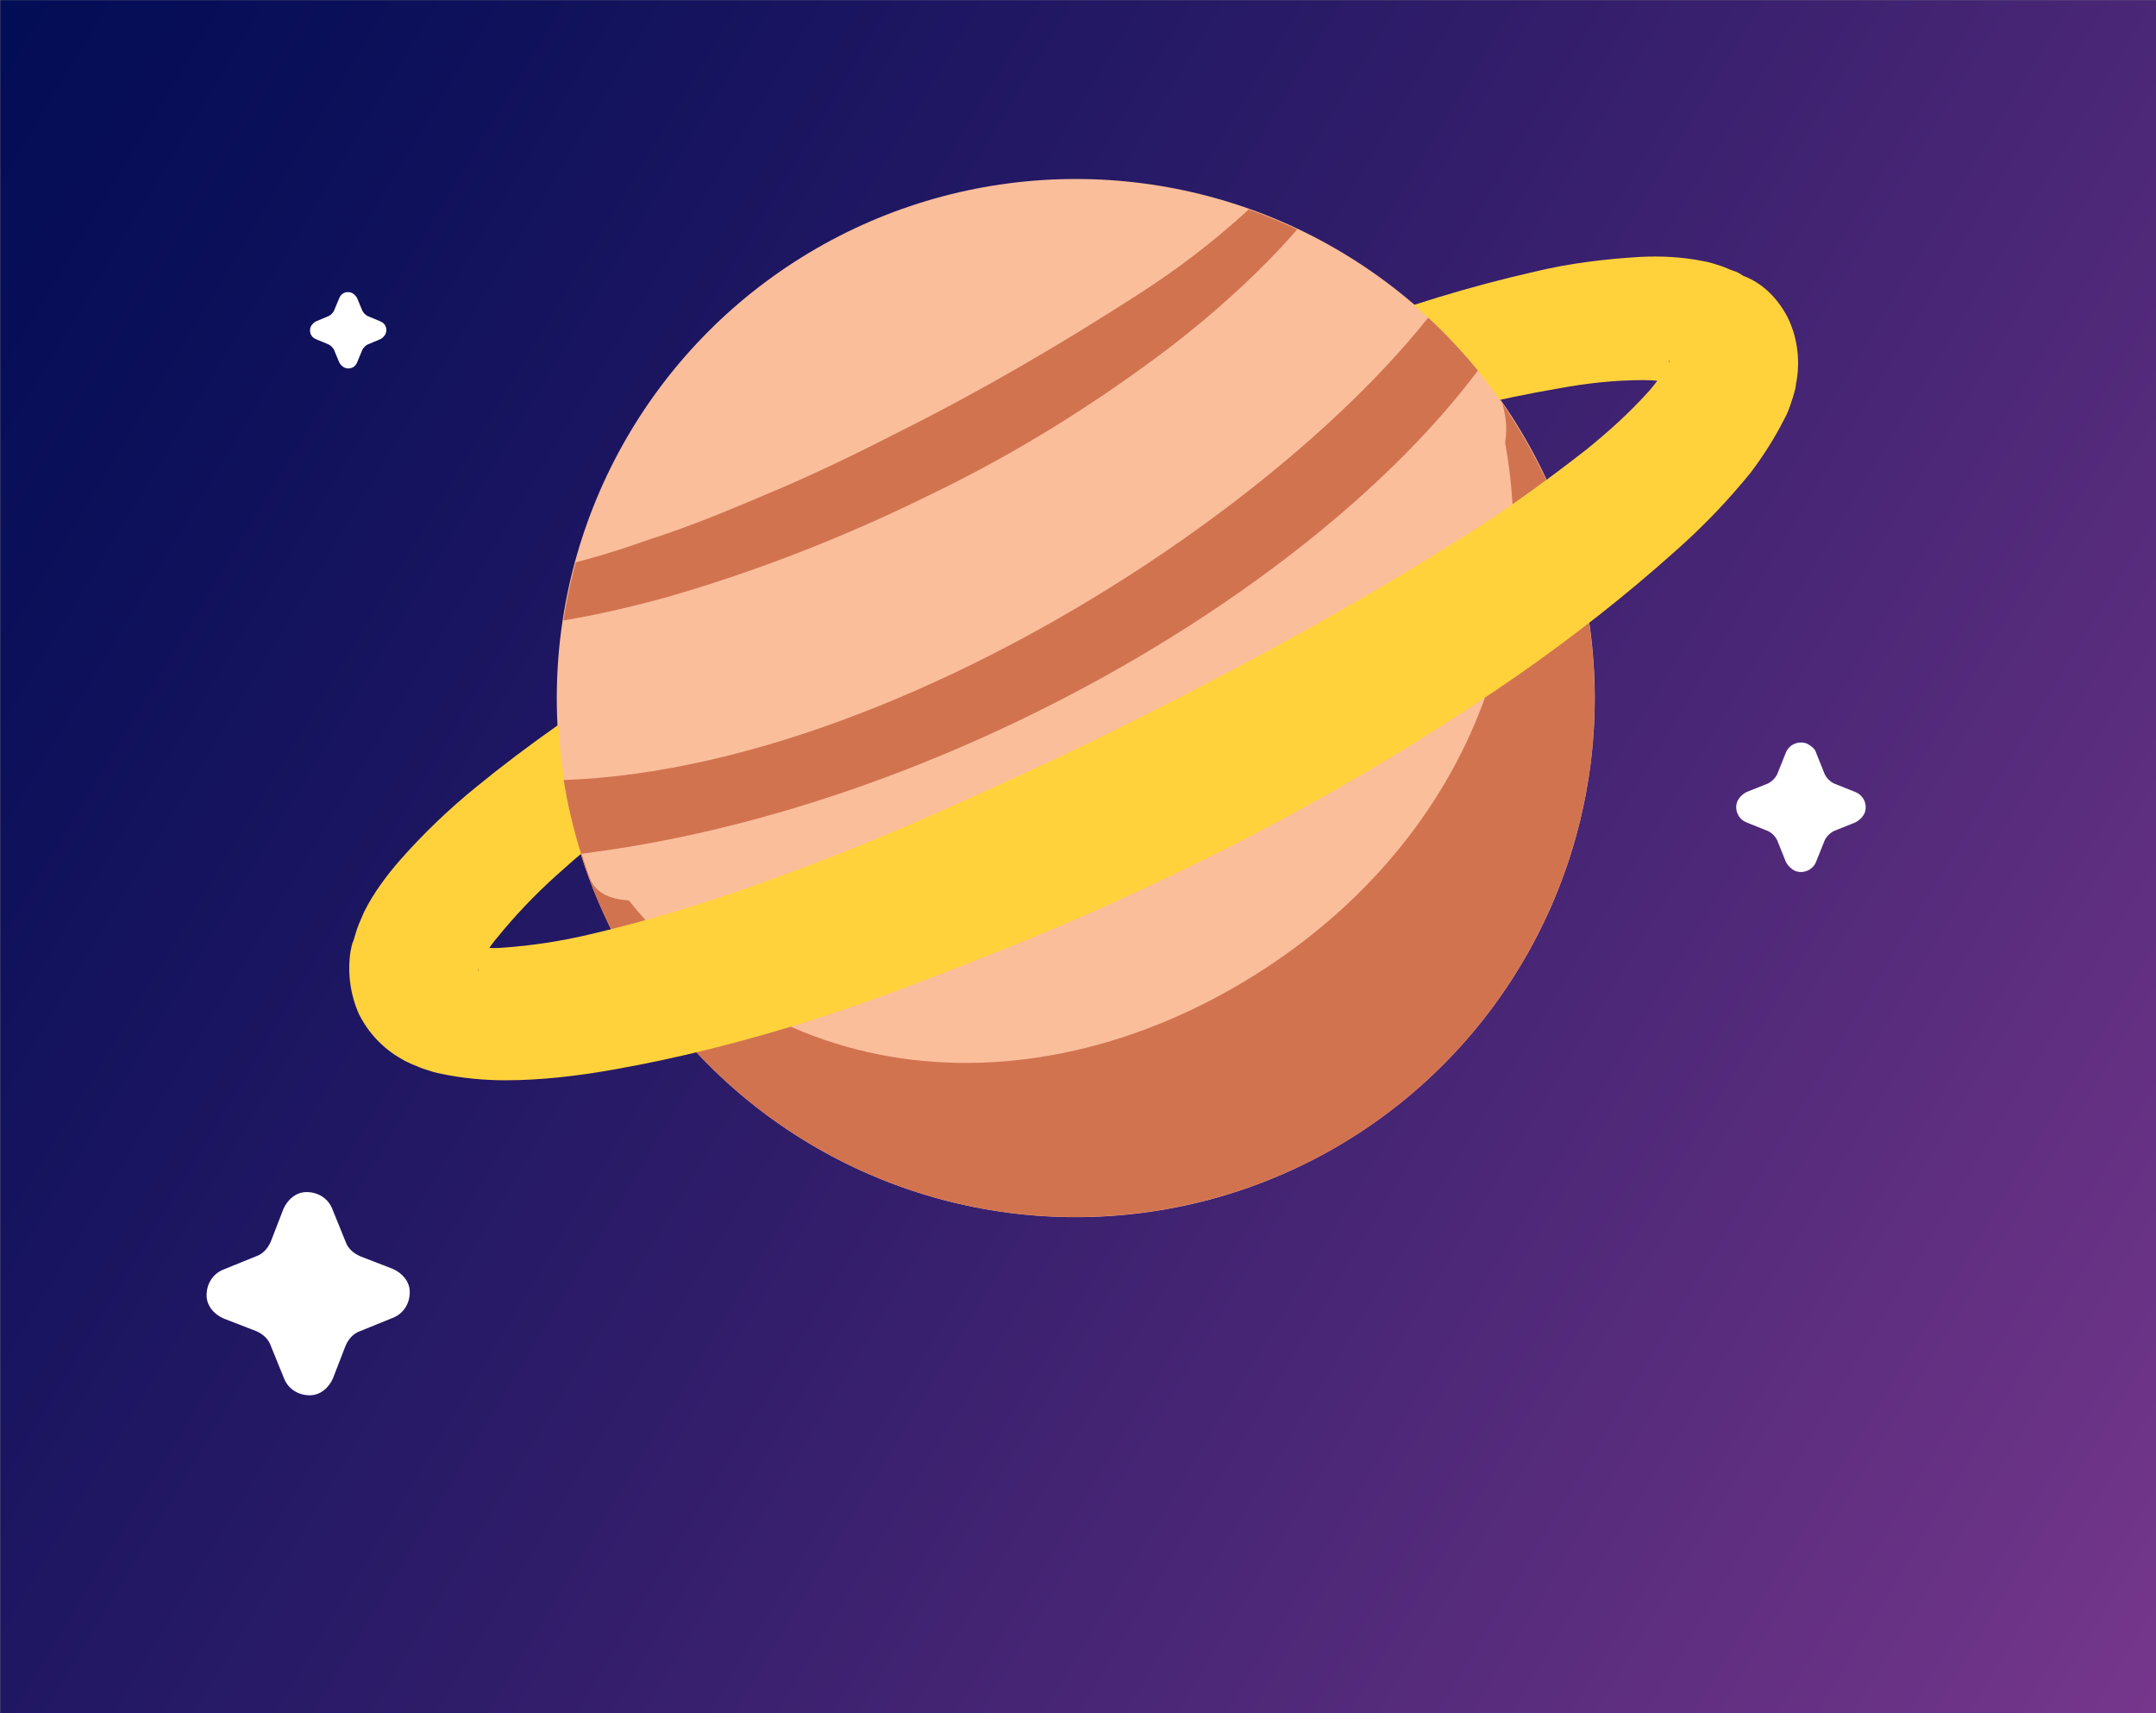 <?xml version="1.0" encoding="utf-8"?>
<!-- Generator: Adobe Illustrator 23.0.6, SVG Export Plug-In . SVG Version: 6.00 Build 0)  -->
<svg version="1.1" id="Layer_1" xmlns="http://www.w3.org/2000/svg" xmlns:xlink="http://www.w3.org/1999/xlink" x="0px" y="0px"
	 viewBox="0 0 204.8 162.7" style="enable-background:new 0 0 204.8 162.7;" xml:space="preserve">
<rect x="0" y="0" width="204.8" height="162.7" fill="#808080" stroke="none"/>
<style type="text/css">
	.st0{fill:url(#Rechteck_48_1_);}
	.st1{fill:#FABE9B;}
	.st2{fill:#D27350;}
	.st3{fill:#FFD23C;}
	.st4{fill:#FFFFFF;}
	.st5{clip-path:url(#SVGID_2_);}
</style>
<g id="Gruppe_207" transform="translate(-502.876 -1120.082)">
	
		<linearGradient id="Rechteck_48_1_" gradientUnits="userSpaceOnUse" x1="812.561" y1="2.882" x2="814.218" y2="3.667" gradientTransform="matrix(204.828 0 0 162.385 -165960.672 684.371)">
		<stop  offset="0" style="stop-color:#000C54"/>
		<stop  offset="0.127" style="stop-color:#0D105A"/>
		<stop  offset="0.364" style="stop-color:#301D6A"/>
		<stop  offset="0.682" style="stop-color:#693285"/>
		<stop  offset="1" style="stop-color:#A949A3"/>
	</linearGradient>
	<path id="Rechteck_48" class="st0" d="M502.9,1120.1h204.8v162.7l0,0H502.9l0,0V1120.1z"/>
	<g id="Gruppe_112" transform="translate(535.965 1120.082)">
		<circle id="Ellipse_6" class="st1" cx="69.1" cy="66.3" r="49.3"/>
		<path id="Pfad_250" class="st2" d="M113.4,44.8c-1.3-2.7-2.9-5.3-4.7-7.8c6.9,24-4.9,46.4-26.4,57.8C59,107.1,32.7,101,20.8,76.1
			c5.4,26.7,31.4,43.9,58.1,38.5s43.9-31.4,38.5-58.1C116.6,52.5,115.3,48.5,113.4,44.8L113.4,44.8z"/>
		<path id="Pfad_251" class="st3" d="M136.7,30.1c0.9,1.8,1.2,3.9,0.9,5.9c-0.1,0.4-0.1,0.8-0.2,1.1c-0.1,0.4-0.2,0.7-0.3,1
			c-0.2,0.6-0.4,1.2-0.7,1.7c-0.9,1.8-2,3.5-3.2,5.1c-2.2,2.7-4.5,5.1-7.1,7.4c-4.8,4.3-9.8,8.2-15.1,11.9
			C100.7,71.3,89.8,77.6,78.5,83c-5.6,2.7-11.3,5.2-17.1,7.5S49.7,95.1,43.7,97c-6.1,1.9-12.3,3.5-18.6,4.6c-3.4,0.6-6.8,1-10.2,1
			c-2,0-4.1-0.2-6-0.6c-0.6-0.1-1.2-0.3-1.8-0.5c-0.3-0.1-0.7-0.3-1-0.4c-0.4-0.2-0.7-0.3-1-0.5c-1.8-1-3.2-2.5-4.1-4.3
			c-0.8-1.8-1.1-3.9-0.8-5.9c0.1-0.4,0.1-0.7,0.3-1.1c0.1-0.3,0.2-0.7,0.3-1c0.2-0.6,0.5-1.2,0.7-1.7c0.9-1.8,2.1-3.4,3.4-4.9
			c2.2-2.5,4.7-4.9,7.3-7c4.9-4,10.1-7.6,15.5-11c5.3-3.4,10.7-6.4,16.1-9.4s11-5.8,16.5-8.4c11.2-5.3,22.5-10.3,34.2-14.6
			c5.9-2.2,12-4.1,18.2-5.5c3.3-0.8,6.7-1.2,10-1.4c2-0.1,4,0,6,0.4c0.6,0.1,1.2,0.3,1.8,0.5c0.3,0.1,0.7,0.3,1,0.4
			c0.4,0.1,0.7,0.3,1,0.5C134.4,26.9,135.8,28.4,136.7,30.1z M125.7,35.5c0.2,0.4,0.5,0.8,0.9,1c0.1,0,0,0,0,0s0,0-0.1,0
			s-0.2-0.1-0.4-0.1c-1-0.2-2.1-0.3-3.1-0.3c-2.7,0-5.4,0.3-8.1,0.8c-5.8,1-11.5,2.4-17.1,4.1c-11.5,3.6-22.6,8-33.3,13.4
			c-5.4,2.7-10.7,5.5-15.9,8.5S38.4,69,33.5,72.4c-4.8,3.3-9.5,6.9-13.8,10.8c-2,1.8-3.9,3.8-5.6,5.9c-0.7,0.8-1.2,1.7-1.7,2.7
			c-0.1,0.2-0.1,0.3-0.1,0.4s0,0,0,0.1c0,0,0,0.1,0,0c0.1-0.5,0-1-0.2-1.4c-0.2-0.5-0.5-0.9-0.9-1.1c-0.1,0,0,0,0,0s0,0,0.1,0
			s0.2,0.1,0.4,0.1c1,0.1,2,0.2,3.1,0.1c2.7-0.2,5.3-0.6,7.9-1.2c5.6-1.3,11.2-3,16.7-5c5.6-2,11.1-4.2,16.5-6.6s10.9-4.9,16.2-7.5
			c10.7-5.3,21.2-10.9,31.2-17.1c5-3,9.7-6.3,14.3-9.9c2.1-1.7,4.1-3.5,5.9-5.5c0.7-0.8,1.3-1.6,1.8-2.5c0.1-0.2,0.1-0.2,0.2-0.4
			c0-0.1,0,0,0-0.1l0,0C125.3,34.6,125.4,35.1,125.7,35.5L125.7,35.5z"/>
		<path id="Pfad_252" class="st1" d="M109.6,38.3C94.1,15.9,63.5,10.4,41.1,25.9C22.7,38.6,15.2,62.2,22.9,83.3
			C25.1,89.6,43.6,82,73,67.7C92.2,58.4,113.1,49.4,109.6,38.3z"/>
	</g>
	<path id="Pfad_259" class="st4" d="M675.4,1191.6l0.8,2c0.2,0.4,0.5,0.7,0.9,0.9l2,0.8c0.8,0.3,1.2,1.2,0.9,2
		c-0.2,0.4-0.5,0.7-0.9,0.9l-2,0.8c-0.4,0.2-0.7,0.5-0.9,0.9l-0.8,2c-0.3,0.8-1.2,1.2-2,0.9c-0.4-0.2-0.7-0.5-0.9-0.9l-0.8-2
		c-0.2-0.4-0.5-0.7-0.9-0.9l-2-0.8c-0.8-0.3-1.2-1.2-0.9-2c0.2-0.4,0.5-0.7,0.9-0.9l2-0.8c0.4-0.2,0.7-0.5,0.9-0.9l0.8-2
		c0.3-0.8,1.2-1.2,2-0.9C674.9,1190.9,675.3,1191.2,675.4,1191.6z"/>
	<path id="Pfad_254" class="st4" d="M536.8,1148.4l0.5,1.2c0.1,0.2,0.3,0.4,0.5,0.5l1.2,0.5c0.5,0.2,0.7,0.7,0.5,1.2
		c-0.1,0.2-0.3,0.4-0.5,0.5l-1.2,0.5c-0.2,0.1-0.4,0.3-0.5,0.5l-0.5,1.2c-0.2,0.5-0.7,0.7-1.2,0.5c-0.2-0.1-0.4-0.3-0.5-0.5
		l-0.5-1.2c-0.1-0.2-0.3-0.4-0.5-0.5l-1.2-0.5c-0.5-0.2-0.7-0.7-0.5-1.2c0.1-0.2,0.3-0.4,0.5-0.5l1.2-0.5c0.2-0.1,0.4-0.3,0.5-0.5
		l0.5-1.2c0.2-0.5,0.7-0.7,1.2-0.5C536.5,1148,536.7,1148.2,536.8,1148.4z"/>
	<path id="Pfad_255" class="st4" d="M534.4,1234.8l1.3,3.2c0.2,0.6,0.7,1.1,1.4,1.4l3.1,1.2c0.9,0.4,1.6,1.2,1.6,2.2
		c0,1.1-0.6,2-1.5,2.4l-3.2,1.3c-0.6,0.2-1.1,0.7-1.4,1.4l-1.2,3.1c-0.4,0.9-1.2,1.6-2.2,1.6c-1.1,0-2-0.6-2.4-1.5l-1.3-3.2
		c-0.2-0.6-0.7-1.1-1.4-1.4l-3.1-1.2c-0.9-0.4-1.6-1.2-1.6-2.2c0-1.1,0.6-2,1.5-2.4l3.2-1.3c0.6-0.2,1.1-0.7,1.4-1.4l1.2-3.1
		c0.4-0.9,1.2-1.6,2.2-1.6C533.1,1233.3,534,1233.9,534.4,1234.8z"/>
	<g id="Gruppe_115" transform="translate(555.83 1137.156)">
		<g>
			<g>
				<defs>
					<path id="SVGID_1_" d="M94,28.6L94,28.6C82.3,3.5,52.5-7.1,27.7,5C3,17-7.2,47.1,5.4,71.7l0,0L94,28.6z"/>
				</defs>
				<clipPath id="SVGID_2_">
					<use xlink:href="#SVGID_1_"  style="overflow:visible;"/>
				</clipPath>
				<g id="Gruppe_114" class="st5">
					<g id="Gruppe_113" transform="translate(-5.411 0.472)">
						<path id="Pfad_256" class="st2" d="M73.3,0c-0.8,0.9-1.6,1.7-2.5,2.6c-3.2,2.9-6.6,5.5-10.2,7.8c-7.3,4.7-14.8,9.1-22.6,13
							c-3.9,2-7.8,3.9-11.8,5.6s-8,3.4-12.1,4.7c-3.9,1.4-7.8,2.5-11.9,3.3c0,1.6-0.1,3.3-0.2,4.9c0.1,0,0.2,0,0.3,0
							c4.5-0.5,9-1.5,13.4-2.7c8.7-2.5,17.1-5.8,25.2-9.8c8.1-3.9,15.8-8.7,23-14.2c3.6-2.8,7-5.8,10.2-9.2c1.4-1.5,2.7-3,3.8-4.7
							C76.5,0.9,74.9,0.5,73.3,0z"/>
						<path id="Pfad_257" class="st2" d="M93.6,4.3c-0.1,0.1-0.1,0.2-0.2,0.2c-10.2,21-57.2,53.9-92.5,52c-0.3,2.6-0.6,5.1-0.9,7.7
							c42.4-2,90.2-32.6,99.5-58.4C97.6,5.2,95.6,4.7,93.6,4.3z"/>
					</g>
				</g>
			</g>
		</g>
	</g>
</g>
</svg>
